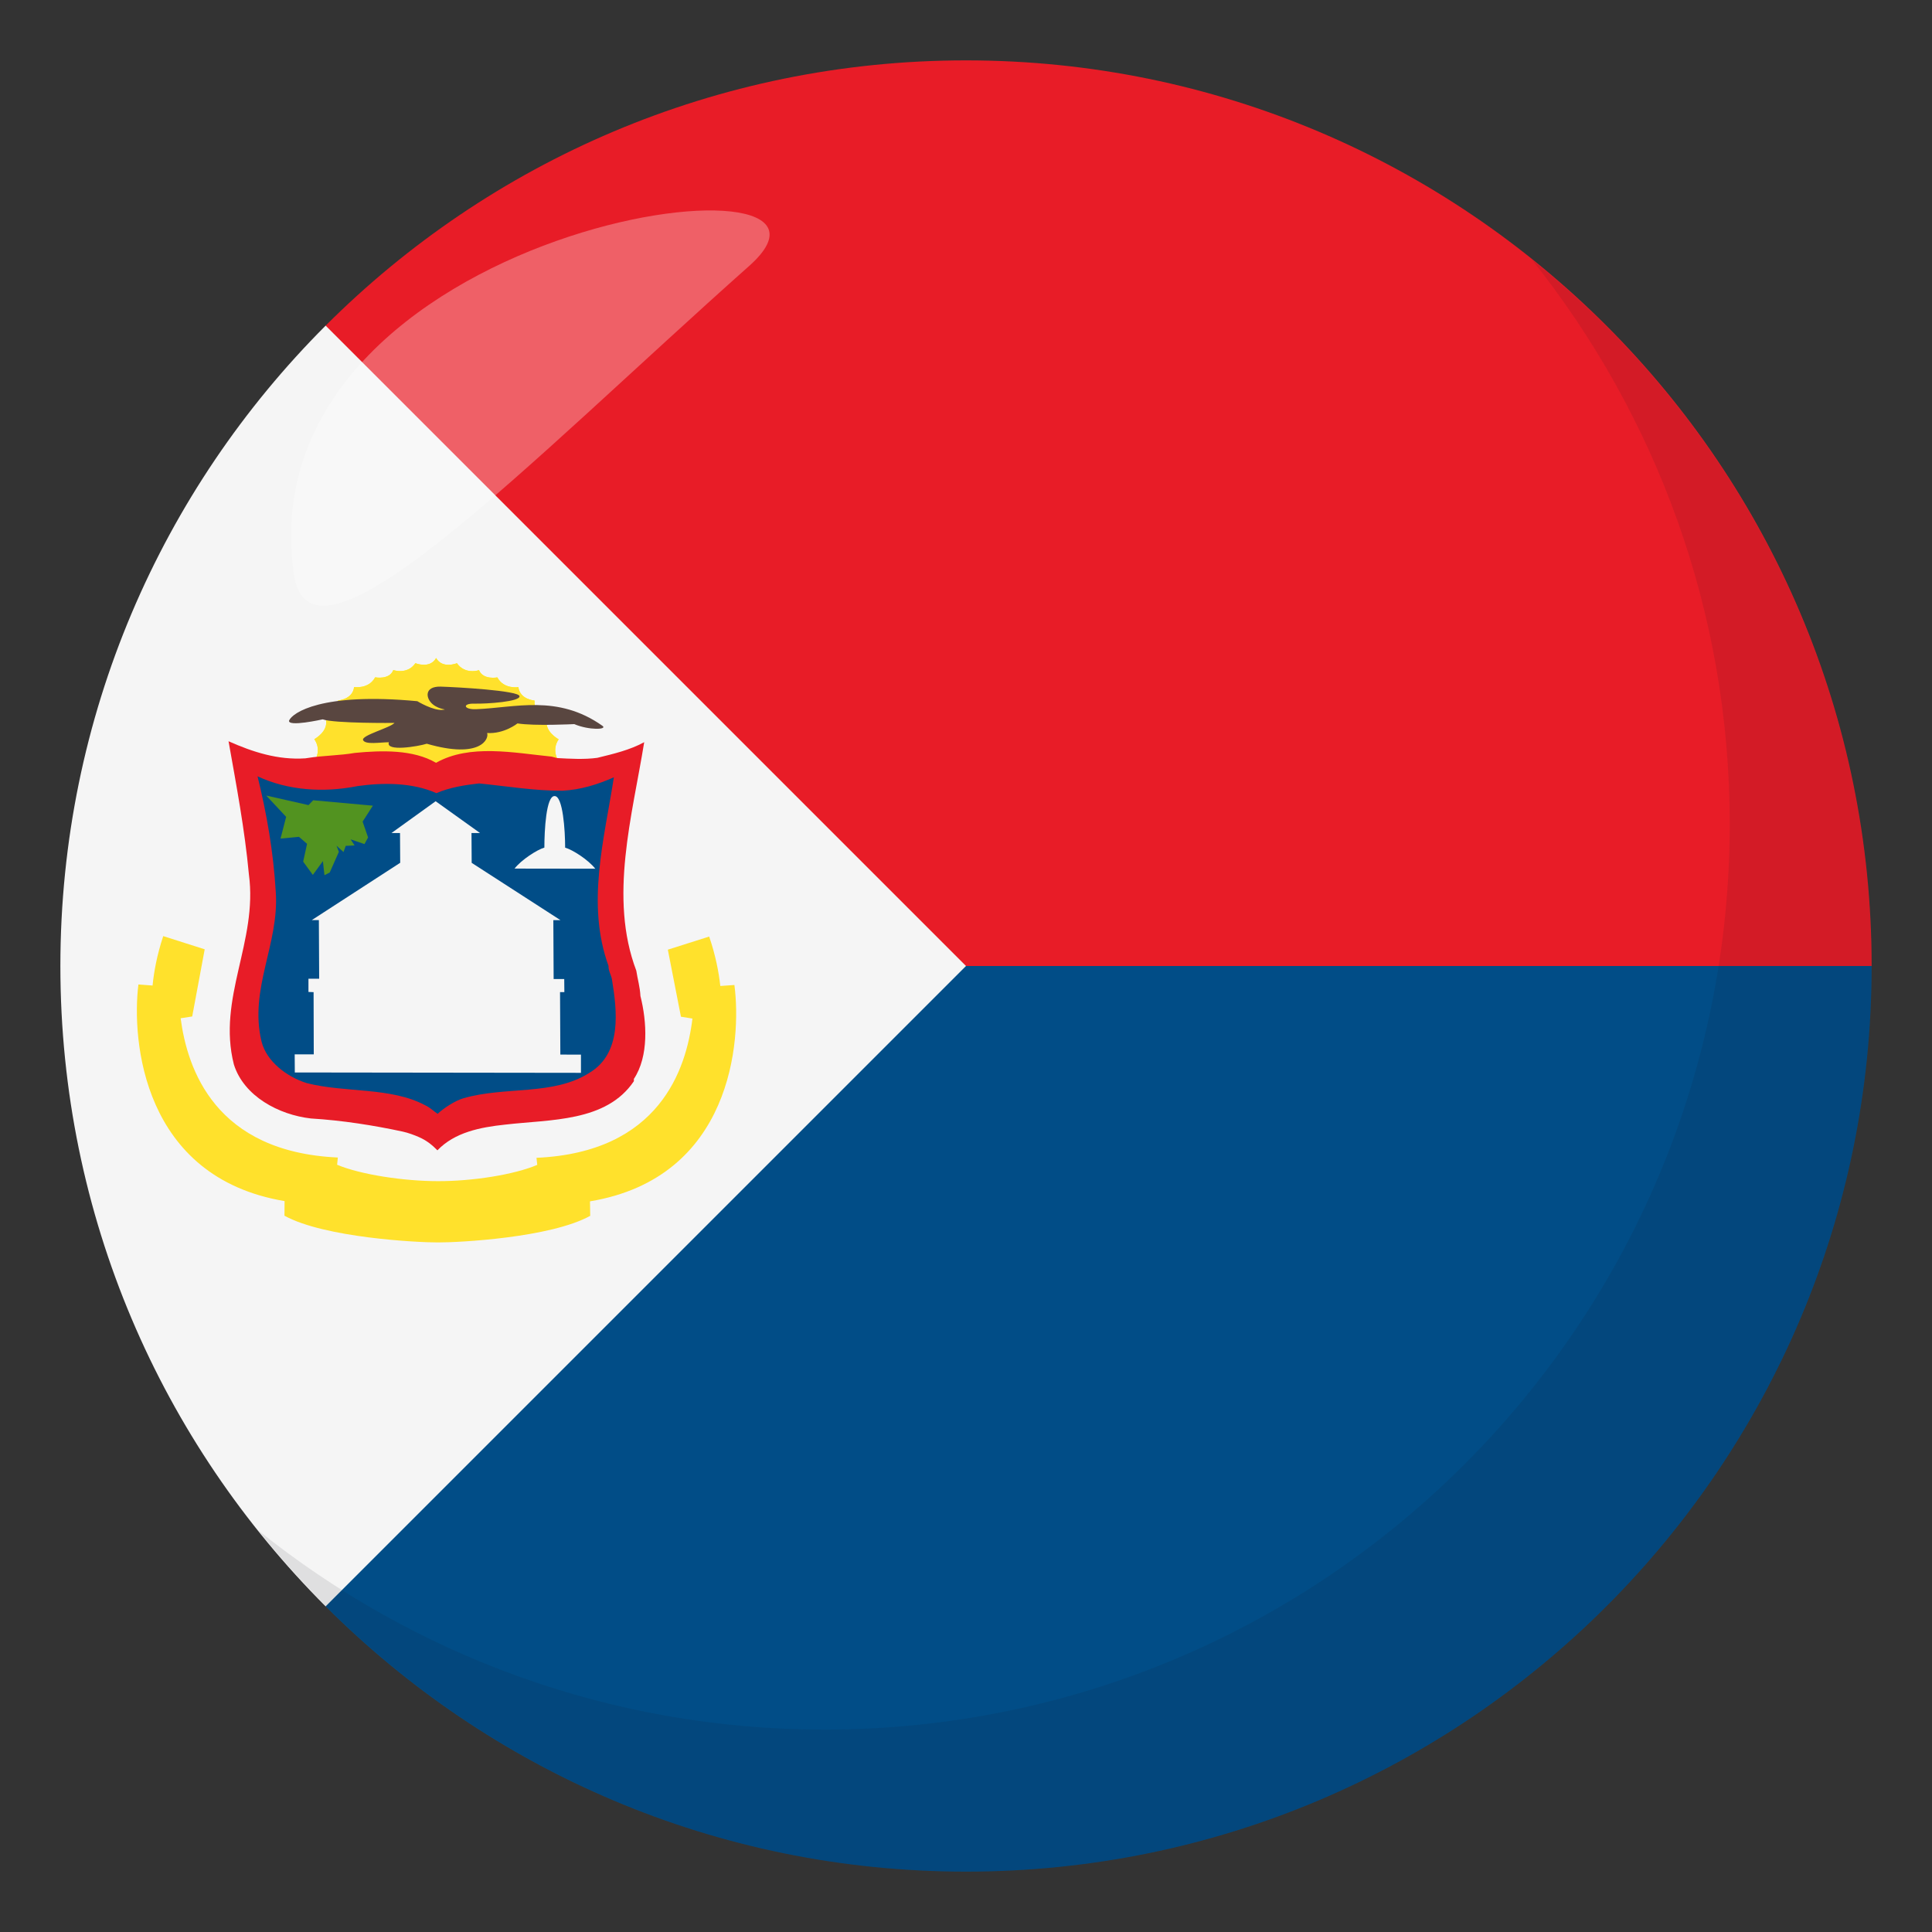 <?xml version="1.0" encoding="utf-8"?>
<!-- Generator: Adobe Illustrator 15.0.0, SVG Export Plug-In . SVG Version: 6.00 Build 0)  -->
<!DOCTYPE svg PUBLIC "-//W3C//DTD SVG 1.1//EN" "http://www.w3.org/Graphics/SVG/1.1/DTD/svg11.dtd">
<svg version="1.1" id="Layer_1" xmlns="http://www.w3.org/2000/svg" xmlns:xlink="http://www.w3.org/1999/xlink" x="0px" y="0px"
	 width="64px" height="64px" viewBox="0 0 64 64" enable-background="new 0 0 64 64" xml:space="preserve">
<rect x="0" y="0" width="64" height="64" fill="#333333" stroke="none"/>
<path fill="#E81C27" d="M10.787,10.787V32H62C62,15.432,48.568,2,32,2c-8.285,0-15.785,3.359-21.215,8.789L10.787,10.787z"/>
<path fill="#014D87" d="M10.787,32v21.213l-0.002-0.002C16.215,58.641,23.715,62,32,62c16.568,0,30-13.432,30-30H10.787z"/>
<path fill="#F5F5F5" d="M10.787,10.787C5.357,16.217,2,23.717,2,32c0,8.285,3.357,15.783,8.787,21.213L32,32L10.787,10.787z"/>
<path fill="#FFFF00" d="M18.463,25.533l0.01-0.377c0,0-0.201-0.32,0.033-0.666c0,0-0.498-0.262-0.383-0.674
	c0,0-0.449-0.113-0.416-0.609c0,0-0.484-0.033-0.535-0.445c0,0-0.484,0.08-0.697-0.322c0,0-0.473,0.092-0.607-0.24
	c0,0-0.459,0.16-0.732-0.23c0,0-0.484,0.197-0.689-0.172c-0.201,0.367-0.686,0.172-0.686,0.172c-0.27,0.389-0.732,0.227-0.732,0.227
	c-0.129,0.334-0.602,0.24-0.602,0.24c-0.211,0.4-0.697,0.322-0.697,0.322c-0.047,0.412-0.531,0.445-0.531,0.445
	c0.039,0.496-0.41,0.607-0.41,0.607c0.119,0.412-0.377,0.674-0.377,0.674c0.238,0.348,0.041,0.664,0.041,0.664l-0.012,0.348
	L18.463,25.533"/>
<path fill="#FFE12C" d="M18.463,25.533l0.01-0.377c0,0-0.201-0.32,0.033-0.666c0,0-0.498-0.262-0.383-0.674
	c0,0-0.449-0.113-0.416-0.609c0,0-0.484-0.033-0.535-0.445c0,0-0.484,0.08-0.697-0.322c0,0-0.473,0.092-0.607-0.24
	c0,0-0.459,0.16-0.732-0.23c0,0-0.484,0.197-0.689-0.172c-0.201,0.367-0.686,0.172-0.686,0.172c-0.27,0.389-0.732,0.227-0.732,0.227
	c-0.129,0.334-0.602,0.24-0.602,0.24c-0.211,0.4-0.697,0.322-0.697,0.322c-0.047,0.412-0.531,0.445-0.531,0.445
	c0.039,0.496-0.41,0.607-0.41,0.607c0.119,0.412-0.377,0.674-0.377,0.674c0.238,0.348,0.041,0.664,0.041,0.664l-0.012,0.348
	L18.463,25.533L18.463,25.533L18.463,25.533z"/>
<path fill="#E81C27" d="M18.275,25.064c-1.26-0.127-2.713-0.426-3.832,0.205c-0.752-0.443-1.797-0.414-2.688-0.328
	c-0.484,0.086-1.053,0.086-1.559,0.168l-0.08,0.012c-0.916,0.061-1.746-0.211-2.545-0.566c0.254,1.436,0.535,2.908,0.674,4.41
	c0.301,2.227-1.055,4.096-0.498,6.295c0.33,1.055,1.49,1.67,2.553,1.791c1.029,0.061,2.094,0.23,3.047,0.436
	c0.18,0.039,0.395,0.121,0.52,0.176c0.262,0.111,0.455,0.271,0.623,0.443c0.574-0.598,1.416-0.764,2.246-0.852
	c1.5-0.176,3.346-0.08,4.262-1.438V35.74c0.498-0.75,0.432-1.896,0.217-2.746c-0.014-0.295-0.094-0.557-0.137-0.84
	c-0.916-2.416-0.131-5.133,0.262-7.568c-0.48,0.262-1.018,0.387-1.553,0.518c-0.426,0.059-0.902,0.031-1.334,0.008L18.275,25.064
	 M20.158,31.998L20.158,31.998"/>
<path fill="#014D87" d="M20.158,31.998c-0.006,0.158,0.08,0.283,0.111,0.43c0.174,1.059,0.344,2.457-0.744,3.111
	c-1.203,0.766-2.779,0.438-4.172,0.842c-0.279,0.078-0.662,0.334-0.857,0.516c-0.125-0.084-0.252-0.211-0.414-0.285
	c-1.145-0.609-2.633-0.404-3.926-0.734c-0.65-0.205-1.326-0.711-1.492-1.375c-0.422-1.744,0.592-3.23,0.471-4.961
	c-0.078-1.32-0.299-2.588-0.604-3.826c1.01,0.471,2.18,0.549,3.316,0.324c0.842-0.119,1.82-0.119,2.609,0.234
	c0.434-0.188,0.943-0.27,1.412-0.322c0.891,0.088,1.848,0.248,2.764,0.242c0.613-0.033,1.17-0.209,1.703-0.445
	C20.02,27.795,19.412,29.939,20.158,31.998"/>
<g>
	<path fill="#F5F5F5" d="M19.244,34.936l-0.682-0.002l-0.01-2.068h0.143l-0.004-0.434H18.34l-0.01-1.951h0.236l-2.941-1.898
		l-0.006-0.988h0.283l-1.471-1.053l-1.463,1.053h0.283l0.006,0.986l-2.928,1.898h0.234l0.01,1.943h-0.355v0.438l0.17,0.006
		l0.006,2.061H9.762l0.004,0.6l9.479,0.012V34.936L19.244,34.936z"/>
</g>
<path fill="#F5F5F5" d="M18.371,26.371c0.277-0.006,0.35,1.141,0.35,1.709c0.238,0.064,0.764,0.398,0.998,0.697l-2.674-0.004
	c0.23-0.295,0.754-0.629,0.988-0.695C18.033,27.51,18.092,26.363,18.371,26.371"/>
<path fill="#FFE12C" d="M24.328,32.629L24.328,32.629l-0.467,0.033c-0.049-0.451-0.154-1.008-0.369-1.639v0.002l0,0l-1.369,0.434
	l0.434,2.221l0.381,0.061c-0.203,1.682-1.096,4.432-5.166,4.613l0.025,0.234c-0.762,0.324-2.148,0.543-3.293,0.539l0,0
	c-1.145,0-2.57-0.221-3.336-0.543l0.023-0.24c-4.068-0.184-4.986-2.932-5.207-4.613l0.383-0.059l0.414-2.225L5.408,31.01v-0.002
	c-0.209,0.629-0.309,1.186-0.354,1.639l-0.469-0.035c-0.229,1.848,0.139,6.387,4.842,7.176l-0.004,0.484
	c1.326,0.73,4.414,0.889,5.088,0.885c0.67,0.004,3.721-0.152,5.041-0.881l-0.008-0.48C24.242,39.014,24.572,34.477,24.328,32.629z"
	/>
<path fill="#594640" d="M9.578,23.867c0.105-0.252,1.072-0.939,4.246-0.639c0,0,0.537,0.328,0.852,0.285
	c0.18-0.023-0.105,0.012-0.34-0.182c-0.238-0.195-0.289-0.596,0.256-0.586c0.543,0.016,2.58,0.131,2.617,0.314
	s-1.076,0.26-1.49,0.25c-0.414-0.012-0.365,0.199,0.047,0.184c1.293-0.047,2.703-0.502,4.191,0.551
	c0.18,0.129-0.449,0.15-0.934-0.057c0,0-1.313,0.068-1.881-0.023c0,0-0.438,0.354-1.006,0.318c0.074,0.186-0.211,0.873-1.998,0.355
	c-0.295,0.092-1.373,0.271-1.256-0.049c-0.281,0-0.779,0.09-0.854-0.07c-0.07-0.158,0.875-0.398,1.041-0.57c0,0-2,0.02-2.379-0.119
	c0,0-1.182,0.266-1.113,0.035"/>
<polyline fill="#529320" points="10.221,26.67 10.373,26.51 12.352,26.689 12.012,27.217 12.193,27.742 12.074,27.961 
	11.615,27.805 11.746,28.006 11.453,28.02 11.379,28.225 11.148,28.014 11.225,28.219 10.922,28.904 10.748,28.992 10.697,28.525 
	10.363,28.982 10.043,28.543 10.172,27.953 9.904,27.721 9.293,27.779 9.479,27.059 8.82,26.354 10.219,26.67 "/>
<path opacity="0.1" fill="#1A1626" d="M50.736,8.59c4.097,5.131,6.563,11.623,6.563,18.701c0,16.568-13.428,30.004-29.994,30.004
	c-7.101,0-13.609-2.479-18.744-6.594C14.055,57.58,22.502,62,32.003,62c16.565,0,29.995-13.432,29.995-30
	C61.998,22.527,57.595,14.09,50.736,8.59z"/>
<path opacity="0.3" fill-rule="evenodd" clip-rule="evenodd" fill="#FFFFFF" d="M9.734,19.014c0.549,3.865,7.767-3.699,15.08-10.201
	C29.531,4.629,8.083,7.385,9.734,19.014z"/>
</svg>
